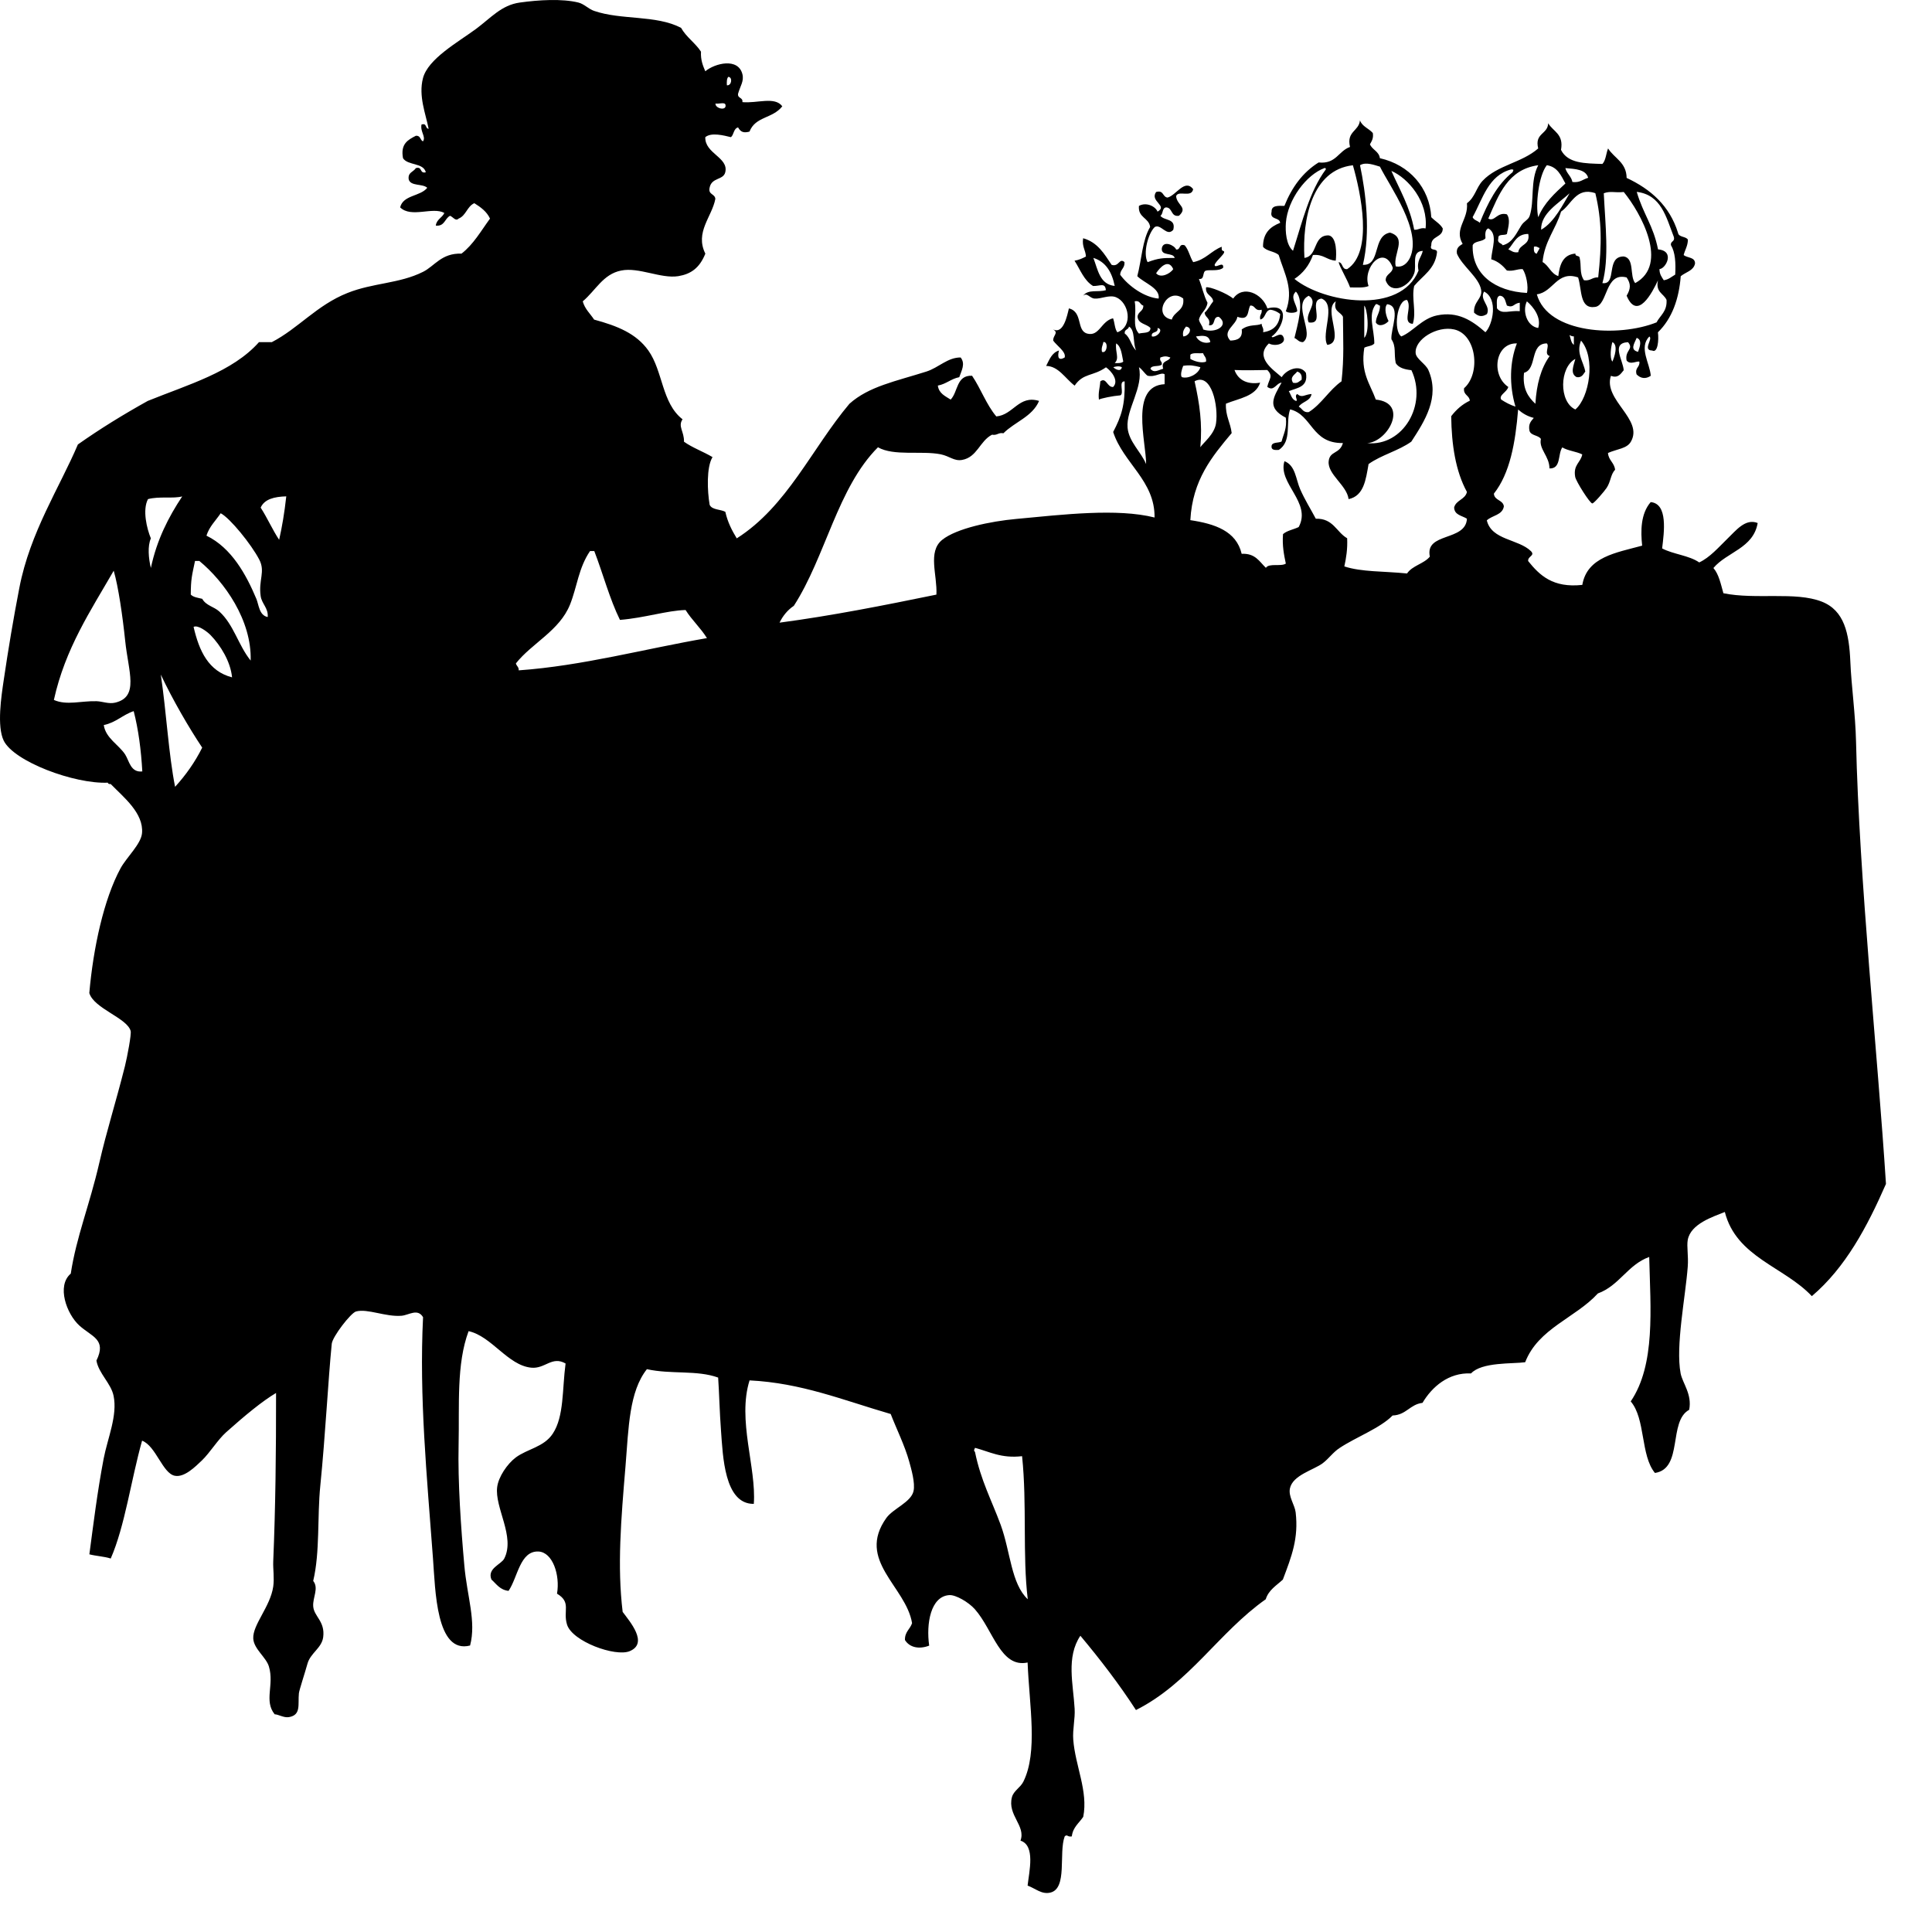 <?xml version="1.0" encoding="UTF-8" standalone="no"?>
<!DOCTYPE svg PUBLIC "-//W3C//DTD SVG 1.1//EN" "http://www.w3.org/Graphics/SVG/1.1/DTD/svg11.dtd">
<svg width="100%" height="100%" viewBox="0 0 35 35" version="1.1" xmlns="http://www.w3.org/2000/svg" xmlns:xlink="http://www.w3.org/1999/xlink" xml:space="preserve" xmlns:serif="http://www.serif.com/" style="fill-rule:evenodd;clip-rule:evenodd;stroke-linejoin:round;stroke-miterlimit:1.414;">
    <g transform="matrix(1,0,0,1,-171.764,-99.837)">
        <path d="M192.397,103.567C192.527,103.494 192.694,103.572 192.734,103.671C192.927,103.563 192.588,103.485 192.708,103.315C192.85,103.275 192.821,103.406 192.915,103.416C193.072,103.377 193.226,103.069 193.379,103.263C193.351,103.428 193.111,103.276 193.07,103.39C193.085,103.559 193.29,103.592 193.122,103.746C192.969,103.769 193.011,103.6 192.89,103.594C192.813,103.602 192.839,103.714 192.786,103.746C192.855,103.84 193.072,103.788 193.019,104C192.901,104.134 192.797,103.885 192.683,103.95C192.562,104.066 192.467,104.429 192.554,104.586C192.755,104.512 192.831,104.509 193.045,104.51C193.016,104.401 192.792,104.487 192.812,104.331C192.842,104.187 193.041,104.281 193.071,104.357C193.159,104.366 193.112,104.244 193.226,104.281C193.298,104.362 193.32,104.492 193.38,104.586C193.604,104.542 193.706,104.381 193.897,104.307C193.895,104.342 193.893,104.378 193.923,104.382C194.004,104.405 193.793,104.551 193.768,104.636C193.773,104.715 193.936,104.553 193.923,104.687C193.848,104.756 193.674,104.72 193.612,104.739C193.539,104.758 193.595,104.907 193.484,104.89C193.539,105.031 193.572,105.194 193.639,105.322C193.621,105.458 193.512,105.503 193.484,105.627C193.498,105.698 193.548,105.733 193.561,105.806C193.786,105.885 194.044,105.73 193.845,105.577C193.723,105.568 193.797,105.748 193.665,105.729C193.701,105.592 193.594,105.596 193.587,105.501C193.652,105.444 193.688,105.361 193.742,105.296C193.729,105.183 193.596,105.187 193.613,105.043C193.668,105.02 193.997,105.153 194.104,105.246C194.284,104.99 194.636,105.158 194.724,105.424C195.179,105.311 194.992,105.808 194.802,105.932C194.814,105.992 194.958,105.836 195.009,105.932C195.085,106.062 194.871,106.124 194.751,106.059C194.487,106.313 194.826,106.531 194.983,106.67C195.067,106.532 195.312,106.428 195.422,106.592C195.468,106.85 195.265,106.862 195.112,106.923C195.151,106.986 195.165,107.075 195.241,107.1C195.29,107.099 195.201,107.008 195.266,106.975C195.353,107.054 195.4,106.982 195.524,106.975C195.502,107.106 195.353,107.111 195.292,107.204C195.355,107.236 195.369,107.315 195.473,107.303C195.708,107.155 195.841,106.904 196.067,106.745C196.116,106.299 196.095,106.007 196.093,105.576C196.05,105.483 195.912,105.483 195.963,105.296C195.725,105.445 196.141,106.043 195.809,106.085C195.692,105.881 195.981,105.355 195.705,105.246C195.456,105.277 195.783,105.721 195.473,105.678C195.386,105.521 195.667,105.317 195.473,105.195C195.161,105.347 195.593,105.885 195.369,106.035C195.29,106.037 195.269,105.982 195.214,105.96C195.262,105.748 195.407,105.295 195.24,105.12C195.125,105.227 195.258,105.344 195.265,105.475C195.228,105.513 195.096,105.513 195.058,105.475C195.208,105.078 195.032,104.797 194.929,104.457C194.856,104.387 194.706,104.39 194.645,104.307C194.644,104.058 194.777,103.944 194.955,103.874C194.945,103.765 194.761,103.828 194.8,103.671C194.796,103.556 194.916,103.564 195.032,103.567C195.166,103.233 195.362,102.961 195.652,102.78C195.969,102.814 196.01,102.572 196.221,102.499C196.153,102.214 196.381,102.217 196.401,102.018C196.442,102.13 196.563,102.164 196.634,102.247C196.649,102.346 196.612,102.395 196.582,102.451C196.624,102.553 196.746,102.578 196.762,102.703C197.297,102.823 197.663,103.24 197.693,103.772C197.759,103.841 197.851,103.888 197.901,103.975C197.902,104.146 197.688,104.104 197.693,104.28C197.653,104.396 197.8,104.326 197.797,104.407C197.764,104.712 197.538,104.829 197.383,105.017C197.332,105.246 197.427,105.486 197.358,105.704C197.155,105.69 197.354,105.408 197.254,105.271C197.072,105.264 197,105.827 197.15,105.932C197.363,105.845 197.523,105.608 197.796,105.551C198.173,105.472 198.432,105.643 198.674,105.856C198.809,105.718 198.908,105.248 198.649,105.119C198.561,105.271 198.775,105.376 198.701,105.527C198.607,105.587 198.54,105.566 198.468,105.501C198.455,105.299 198.62,105.251 198.597,105.093C198.562,104.864 198.256,104.663 198.158,104.433C198.14,104.323 198.205,104.292 198.261,104.255C198.1,103.98 198.368,103.818 198.339,103.519C198.488,103.409 198.506,103.236 198.623,103.112C198.894,102.825 199.333,102.788 199.63,102.526C199.56,102.246 199.803,102.273 199.811,102.07C199.899,102.22 200.096,102.263 200.043,102.552C200.166,102.8 200.48,102.797 200.793,102.807C200.856,102.742 200.859,102.616 200.896,102.526C201.008,102.705 201.228,102.776 201.232,103.06C201.67,103.265 202.01,103.565 202.162,104.052C202.174,104.14 202.306,104.115 202.342,104.179C202.34,104.294 202.288,104.364 202.265,104.458C202.332,104.512 202.474,104.492 202.471,104.612C202.443,104.744 202.302,104.765 202.212,104.841C202.181,105.249 202.056,105.607 201.799,105.857C201.818,106.003 201.794,106.24 201.695,106.187C201.514,106.184 201.715,105.973 201.643,105.933C201.447,106.133 201.655,106.422 201.669,106.645C201.576,106.708 201.485,106.694 201.412,106.619C201.377,106.494 201.474,106.495 201.463,106.39C201.428,106.368 201.296,106.456 201.231,106.367C201.196,106.177 201.37,106.168 201.257,106.036C200.944,106.052 201.166,106.357 201.179,106.544C201.117,106.621 201.072,106.691 200.947,106.646C200.802,107.083 201.545,107.433 201.308,107.84C201.236,107.965 201.063,107.969 200.894,108.043C200.904,108.178 201.009,108.217 201.023,108.348C200.941,108.429 200.947,108.561 200.868,108.678C200.828,108.738 200.639,108.96 200.61,108.957C200.567,108.957 200.314,108.557 200.3,108.476C200.261,108.255 200.4,108.219 200.428,108.069C200.319,108.015 200.168,108.004 200.067,107.942C199.982,108.061 200.049,108.332 199.834,108.323C199.834,108.101 199.637,107.971 199.679,107.789C199.632,107.716 199.494,107.733 199.471,107.637C199.448,107.512 199.503,107.465 199.55,107.408C199.433,107.379 199.343,107.323 199.266,107.256C199.217,107.861 199.117,108.414 198.827,108.78C198.837,108.907 198.991,108.89 199.008,109.009C198.984,109.17 198.796,109.172 198.699,109.264C198.786,109.625 199.271,109.599 199.499,109.822C199.579,109.905 199.438,109.912 199.448,110.001C199.657,110.261 199.897,110.491 200.429,110.433C200.516,109.925 201.044,109.85 201.513,109.722C201.486,109.462 201.483,109.146 201.668,108.933C201.983,108.962 201.911,109.477 201.875,109.772C202.075,109.879 202.364,109.898 202.547,110.026C202.739,109.937 202.898,109.752 203.063,109.591C203.206,109.456 203.382,109.221 203.606,109.312C203.527,109.771 203.05,109.835 202.804,110.127C202.903,110.24 202.938,110.419 202.985,110.584C203.573,110.704 204.288,110.549 204.767,110.736C205.176,110.896 205.263,111.309 205.285,111.829C205.302,112.247 205.377,112.779 205.388,113.277C205.445,115.777 205.781,118.947 205.93,121.285C205.588,122.066 205.196,122.801 204.587,123.318C204.087,122.785 203.219,122.614 203.011,121.793C202.798,121.88 202.392,122.006 202.339,122.3C202.318,122.42 202.354,122.586 202.339,122.785C202.299,123.325 202.116,124.222 202.21,124.717C202.245,124.897 202.421,125.095 202.365,125.377C201.982,125.584 202.26,126.443 201.745,126.521C201.482,126.205 201.576,125.537 201.306,125.225C201.757,124.559 201.664,123.548 201.641,122.608C201.25,122.749 201.101,123.127 200.711,123.269C200.304,123.714 199.631,123.901 199.394,124.515C199.167,124.547 198.609,124.508 198.413,124.718C198.007,124.698 197.706,124.961 197.534,125.251C197.304,125.279 197.241,125.471 196.992,125.48C196.77,125.708 196.329,125.872 196.036,126.066C195.914,126.144 195.84,126.259 195.726,126.345C195.564,126.467 195.182,126.559 195.132,126.802C195.102,126.95 195.219,127.096 195.236,127.234C195.291,127.705 195.165,128.026 195.004,128.453C194.888,128.56 194.746,128.641 194.694,128.809C193.841,129.411 193.31,130.33 192.343,130.816C192.035,130.341 191.694,129.898 191.336,129.47C191.075,129.86 191.207,130.346 191.232,130.792C191.243,130.973 191.193,131.169 191.207,131.351C191.242,131.825 191.48,132.286 191.388,132.75C191.314,132.863 191.2,132.937 191.181,133.105C191.099,133.121 191.101,133.059 191.052,133.105C190.94,133.406 191.106,134.047 190.793,134.123C190.636,134.16 190.53,134.053 190.38,133.996C190.409,133.736 190.524,133.269 190.251,133.182C190.352,132.911 190.011,132.722 190.096,132.395C190.126,132.279 190.25,132.221 190.303,132.114C190.57,131.575 190.411,130.736 190.38,129.955C189.889,130.059 189.756,129.363 189.424,128.989C189.313,128.863 189.076,128.724 188.959,128.734C188.624,128.758 188.54,129.249 188.597,129.649C188.417,129.719 188.242,129.685 188.158,129.547C188.154,129.398 188.252,129.351 188.287,129.242C188.177,128.576 187.27,128.108 187.822,127.335C187.943,127.167 188.266,127.052 188.313,126.852C188.348,126.701 188.269,126.44 188.236,126.317C188.154,126.021 188.002,125.718 187.9,125.453C187.024,125.198 186.284,124.891 185.343,124.844C185.118,125.562 185.468,126.421 185.42,127.081C184.884,127.088 184.86,126.207 184.826,125.76C184.8,125.412 184.793,125.073 184.774,124.793C184.387,124.653 183.922,124.738 183.483,124.641C183.162,125.047 183.152,125.695 183.096,126.393C183.014,127.375 182.944,128.208 183.044,129.038C183.171,129.21 183.518,129.605 183.172,129.749C182.912,129.858 182.129,129.573 182.036,129.267C181.959,129.017 182.12,128.866 181.855,128.708C181.913,128.371 181.777,127.957 181.519,127.944C181.182,127.93 181.144,128.414 180.977,128.657C180.821,128.64 180.758,128.534 180.667,128.452C180.584,128.249 180.846,128.178 180.899,128.072C181.102,127.673 180.722,127.151 180.771,126.776C180.794,126.593 180.952,126.358 181.107,126.241C181.318,126.084 181.618,126.053 181.778,125.809C181.985,125.496 181.947,125.01 182.01,124.538C181.763,124.396 181.64,124.638 181.39,124.614C180.965,124.574 180.67,124.043 180.253,123.952C180.03,124.552 180.088,125.288 180.072,126.011C180.057,126.69 180.114,127.506 180.176,128.198C180.225,128.757 180.395,129.211 180.28,129.647C179.663,129.806 179.651,128.637 179.608,128.071C179.496,126.558 179.357,125.147 179.428,123.699C179.329,123.534 179.173,123.661 179.04,123.673C178.751,123.698 178.42,123.538 178.213,123.596C178.118,123.623 177.787,124.052 177.774,124.181C177.708,124.844 177.659,125.831 177.567,126.748C177.509,127.321 177.563,127.951 177.438,128.477C177.544,128.609 177.427,128.776 177.438,128.936C177.45,129.121 177.656,129.206 177.619,129.495C177.593,129.695 177.389,129.78 177.334,129.977C177.288,130.144 177.186,130.45 177.179,130.511C177.158,130.711 177.224,130.906 176.999,130.944C176.906,130.96 176.81,130.895 176.74,130.893C176.542,130.649 176.735,130.362 176.636,130.029C176.587,129.86 176.362,129.711 176.352,129.52C176.339,129.271 176.661,128.944 176.714,128.579C176.736,128.422 176.708,128.262 176.714,128.121C176.755,127.138 176.766,126.16 176.765,125.072C176.512,125.222 176.2,125.481 175.861,125.783C175.704,125.925 175.572,126.148 175.423,126.293C175.306,126.404 175.107,126.606 174.932,126.572C174.709,126.53 174.59,126.033 174.338,125.936C174.137,126.651 174.028,127.481 173.77,128.071C173.653,128.033 173.504,128.027 173.383,127.995C173.454,127.462 173.526,126.871 173.641,126.266C173.712,125.893 173.897,125.48 173.821,125.121C173.775,124.898 173.55,124.716 173.511,124.485C173.701,124.099 173.426,124.054 173.201,123.85C172.971,123.641 172.785,123.131 173.046,122.91C173.148,122.241 173.385,121.675 173.563,120.903C173.699,120.311 173.854,119.839 174.028,119.149C174.07,118.978 174.147,118.573 174.131,118.514C174.065,118.276 173.466,118.109 173.382,117.827C173.453,117.008 173.646,116.122 173.949,115.565C174.057,115.368 174.32,115.127 174.337,114.93C174.368,114.566 174.004,114.281 173.769,114.04C173.738,114.045 173.723,114.035 173.717,114.016C173.11,114.042 172.016,113.633 171.831,113.254C171.705,112.992 171.788,112.45 171.831,112.161C171.915,111.591 172.007,111.043 172.115,110.484C172.31,109.476 172.845,108.666 173.175,107.889C173.576,107.606 173.999,107.346 174.441,107.1C175.172,106.804 175.975,106.577 176.456,106.035C176.534,106.035 176.611,106.035 176.689,106.035C177.168,105.787 177.504,105.365 178.058,105.145C178.522,104.959 178.998,104.977 179.427,104.762C179.635,104.66 179.763,104.418 180.124,104.432C180.341,104.265 180.479,104.018 180.641,103.797C180.582,103.669 180.472,103.59 180.357,103.518C180.225,103.576 180.208,103.743 180.072,103.797C180.018,103.851 179.972,103.768 179.918,103.746C179.819,103.794 179.822,103.941 179.659,103.924C179.672,103.811 179.774,103.783 179.814,103.695C179.603,103.577 179.214,103.791 179.013,103.594C179.067,103.367 179.38,103.397 179.504,103.239C179.42,103.16 179.201,103.215 179.168,103.086C179.149,102.958 179.256,102.952 179.297,102.883C179.42,102.845 179.36,102.989 179.478,102.958C179.435,102.781 179.151,102.839 179.065,102.703C179.016,102.443 179.155,102.37 179.297,102.297C179.385,102.288 179.374,102.375 179.426,102.398C179.486,102.315 179.373,102.224 179.4,102.093C179.502,102.061 179.463,102.167 179.529,102.17C179.475,101.895 179.343,101.578 179.426,101.255C179.515,100.905 180.056,100.604 180.382,100.365C180.658,100.161 180.847,99.929 181.182,99.883C181.525,99.835 181.946,99.81 182.242,99.883C182.347,99.909 182.427,100.001 182.526,100.034C183.022,100.205 183.645,100.104 184.102,100.341C184.196,100.51 184.359,100.613 184.463,100.773C184.455,100.925 184.498,101.026 184.541,101.128C184.715,100.983 185.135,100.877 185.213,101.179C185.246,101.308 185.175,101.392 185.135,101.534C185.121,101.624 185.227,101.597 185.213,101.687C185.478,101.713 185.801,101.579 185.936,101.763C185.757,101.99 185.451,101.942 185.342,102.221C185.236,102.25 185.182,102.23 185.135,102.145C185.052,102.166 185.061,102.275 185.006,102.322C184.874,102.29 184.649,102.231 184.541,102.322C184.531,102.62 184.967,102.688 184.903,102.957C184.868,103.105 184.656,103.046 184.619,103.238C184.59,103.367 184.717,103.345 184.723,103.441C184.662,103.765 184.349,104.044 184.542,104.432C184.436,104.696 184.276,104.803 184.051,104.84C183.734,104.889 183.338,104.673 183.018,104.738C182.689,104.802 182.556,105.099 182.321,105.296C182.359,105.436 182.457,105.519 182.527,105.627C182.951,105.742 183.289,105.878 183.509,106.186C183.777,106.563 183.75,107.138 184.129,107.433C184.04,107.563 184.161,107.656 184.155,107.839C184.309,107.949 184.507,108.019 184.672,108.118C184.56,108.299 184.577,108.734 184.62,108.982C184.662,109.077 184.815,109.061 184.904,109.109C184.946,109.297 185.024,109.447 185.111,109.59C186.026,109.008 186.47,107.962 187.152,107.152C187.504,106.836 187.99,106.745 188.547,106.568C188.769,106.497 188.931,106.311 189.167,106.313C189.258,106.429 189.182,106.551 189.142,106.67C188.992,106.699 188.907,106.794 188.754,106.822C188.772,106.965 188.887,107.012 188.986,107.076C189.122,106.937 189.086,106.631 189.374,106.644C189.532,106.877 189.633,107.168 189.813,107.381C190.123,107.354 190.22,106.988 190.588,107.1C190.465,107.388 190.146,107.48 189.942,107.686C189.847,107.668 189.831,107.73 189.735,107.712C189.511,107.828 189.468,108.12 189.193,108.169C189.05,108.195 188.967,108.1 188.805,108.067C188.46,107.998 187.957,108.104 187.669,107.94C186.935,108.675 186.72,109.922 186.145,110.812C186.032,110.888 185.947,110.992 185.886,111.117C186.83,110.992 187.782,110.803 188.728,110.609C188.746,110.252 188.566,109.835 188.831,109.618C189.089,109.409 189.712,109.28 190.175,109.238C191.027,109.158 192.004,109.042 192.68,109.212C192.688,108.544 192.114,108.229 191.93,107.663C192.078,107.379 192.148,107.177 192.138,106.746C192.019,106.741 192.136,106.964 192.06,106.999C191.93,107.009 191.702,107.054 191.672,107.077C191.656,106.944 191.691,106.859 191.697,106.746C191.806,106.664 191.818,106.854 191.929,106.848C192.042,106.736 191.895,106.556 191.8,106.491C191.562,106.659 191.391,106.59 191.232,106.823C191.062,106.694 190.939,106.469 190.716,106.466C190.774,106.355 190.817,106.227 190.948,106.187C190.917,106.307 190.939,106.378 191.051,106.314C191.084,106.213 190.908,106.099 190.844,106.008C190.838,105.909 190.949,105.869 190.844,105.806C191.028,105.894 191.095,105.564 191.128,105.424C191.387,105.487 191.258,105.83 191.463,105.881C191.68,105.936 191.713,105.652 191.928,105.603C191.959,105.683 191.957,105.793 192.006,105.857C192.303,105.745 192.212,105.313 191.98,105.221C191.857,105.173 191.709,105.256 191.592,105.246C191.501,105.238 191.459,105.13 191.385,105.195C191.479,105.069 191.66,105.138 191.798,105.093C191.784,104.95 191.693,105.022 191.566,105.018C191.401,104.918 191.334,104.721 191.23,104.56C191.311,104.547 191.375,104.516 191.437,104.484C191.43,104.365 191.362,104.305 191.386,104.153C191.648,104.225 191.77,104.437 191.902,104.635C192.038,104.678 192.039,104.502 192.135,104.585C192.144,104.696 192.06,104.715 192.057,104.814C192.208,105.022 192.498,105.225 192.754,105.246C192.785,105.057 192.49,104.964 192.367,104.84C192.446,104.544 192.458,104.182 192.6,103.949C192.579,103.78 192.376,103.783 192.397,103.567ZM184.932,101.382C185.018,101.394 185.041,101.235 184.958,101.229C184.929,101.26 184.929,101.319 184.932,101.382ZM184.907,101.736C184.896,101.68 184.78,101.726 184.726,101.712C184.715,101.802 184.931,101.854 184.907,101.736ZM197.306,104.509C197.535,104.018 196.936,103.209 196.763,102.856C196.67,102.83 196.509,102.764 196.402,102.83C196.508,103.335 196.595,104.041 196.454,104.635C196.785,104.65 196.621,104.11 196.945,104.051C197.265,104.148 196.995,104.44 197.049,104.662C197.183,104.691 197.267,104.591 197.306,104.509ZM195.395,104.509C195.644,104.475 195.544,104.096 195.834,104.101C195.987,104.128 195.976,104.453 195.962,104.559C195.8,104.55 195.742,104.438 195.549,104.457C195.482,104.645 195.369,104.788 195.214,104.89C195.742,105.32 197.134,105.547 197.462,104.739C197.423,104.556 197.513,104.502 197.539,104.382C197.324,104.389 197.434,104.651 197.384,104.789C197.299,105.032 196.968,105.189 196.867,104.917C196.865,104.796 196.985,104.796 196.996,104.688C196.834,104.25 196.439,104.691 196.557,105.019C196.474,105.056 196.34,105.043 196.222,105.044C196.168,104.892 196.037,104.683 196.014,104.586C196.099,104.596 196.067,104.721 196.169,104.713C196.649,104.4 196.413,103.321 196.273,102.831C195.527,102.914 195.354,103.82 195.395,104.509ZM198.726,103.796C198.841,103.863 198.884,103.671 199.063,103.72C199.13,103.812 199.089,103.947 199.063,104.076C199.02,104.109 198.899,104.067 198.908,104.152C198.881,104.248 198.963,104.235 198.987,104.28C199.166,104.238 199.242,104.049 199.322,103.924C199.374,103.841 199.454,103.819 199.476,103.746C199.565,103.477 199.482,103.112 199.631,102.83C199.079,102.906 198.916,103.364 198.726,103.796ZM199.786,102.83C199.637,103.018 199.578,103.553 199.631,103.772C199.737,103.511 199.932,103.338 200.123,103.161C200.044,103.017 199.98,102.859 199.786,102.83ZM195.059,103.873C195.047,104.03 195.064,104.277 195.188,104.38C195.355,103.858 195.487,103.302 195.783,102.905C195.782,102.889 195.779,102.876 195.757,102.882C195.431,103.002 195.091,103.452 195.059,103.873ZM200.25,103.134C200.387,103.151 200.439,103.085 200.535,103.058C200.493,102.905 200.302,102.898 200.122,102.882C200.147,102.983 200.229,103.03 200.25,103.134ZM196.97,102.933C197.121,103.275 197.307,103.583 197.383,103.999C197.466,104.005 197.493,103.956 197.59,103.975C197.639,103.49 197.278,103.067 196.97,102.933ZM198.442,103.771C198.463,103.826 198.532,103.834 198.572,103.873C198.716,103.515 198.885,103.181 199.166,102.957C199.172,102.925 199.207,102.906 199.14,102.906C198.726,103.015 198.627,103.436 198.442,103.771ZM200.044,103.67C199.949,103.99 199.744,104.204 199.709,104.584C199.824,104.648 199.857,104.793 199.994,104.839C200.02,104.627 200.08,104.449 200.304,104.431C200.296,104.49 200.378,104.46 200.381,104.508C200.416,104.65 200.373,104.785 200.459,104.914C200.579,104.93 200.607,104.857 200.717,104.862C200.783,104.261 200.784,103.831 200.665,103.337C200.318,103.217 200.229,103.549 200.044,103.67ZM200.818,103.338C200.845,103.901 200.919,104.522 200.793,104.966C201.067,105.001 200.845,104.482 201.18,104.483C201.38,104.515 201.282,104.84 201.387,104.966C202.005,104.627 201.489,103.693 201.18,103.315C201.014,103.333 200.944,103.292 200.818,103.338ZM201.801,104.355C202.116,104.382 201.939,104.709 201.827,104.711C201.826,104.804 201.868,104.857 201.905,104.914C201.996,104.901 202.046,104.849 202.112,104.812C202.124,104.596 202.112,104.406 202.035,104.279C202.022,104.199 202.114,104.221 202.086,104.126C201.948,103.771 201.86,103.366 201.415,103.313C201.535,103.722 201.714,103.917 201.801,104.355ZM199.683,103.999C199.924,103.865 200.09,103.519 200.199,103.338C200.002,103.52 199.674,103.701 199.683,103.999ZM198.675,104.152C198.624,104.222 198.478,104.195 198.443,104.28C198.425,104.807 198.851,105.115 199.426,105.144C199.457,105.036 199.414,104.803 199.348,104.712C199.242,104.709 199.185,104.755 199.063,104.738C198.988,104.649 198.903,104.571 198.779,104.534C198.789,104.341 198.907,104.078 198.726,103.974C198.671,103.996 198.667,104.068 198.675,104.152ZM199.088,104.355C199.144,104.376 199.176,104.421 199.269,104.406C199.288,104.254 199.49,104.283 199.45,104.075C199.234,104.075 199.191,104.244 199.088,104.355ZM199.605,104.432C199.617,104.395 199.643,104.368 199.656,104.33C199.622,104.322 199.608,104.294 199.553,104.306C199.549,104.368 199.549,104.427 199.605,104.432ZM191.958,105.017C191.908,104.77 191.8,104.58 191.571,104.509C191.654,104.723 191.685,104.989 191.958,105.017ZM192.708,104.787C192.789,104.886 192.966,104.794 193.018,104.712C192.931,104.514 192.775,104.684 192.708,104.787ZM199.605,105.169C199.806,105.887 201.09,105.952 201.774,105.677C201.841,105.549 201.968,105.479 201.955,105.27C201.902,105.153 201.752,105.132 201.8,104.915C201.698,105.134 201.427,105.658 201.232,105.194C201.305,105.07 201.313,104.983 201.232,104.863C200.836,104.76 200.895,105.363 200.663,105.397C200.377,105.441 200.425,105.092 200.353,104.863C199.969,104.732 199.904,105.131 199.605,105.169ZM192.992,105.626C193.036,105.474 193.228,105.468 193.199,105.245C192.913,105.024 192.631,105.56 192.992,105.626ZM198.883,105.423C198.974,105.541 199.107,105.458 199.296,105.474C199.296,105.423 199.296,105.373 199.296,105.321C199.177,105.336 199.189,105.42 199.063,105.373C199.034,105.3 199.031,105.202 198.934,105.194C198.861,105.216 198.884,105.332 198.883,105.423ZM192.397,105.88C192.476,105.857 192.607,105.884 192.605,105.779C192.536,105.702 192.385,105.709 192.372,105.576C192.377,105.48 192.48,105.48 192.476,105.373C192.413,105.358 192.421,105.274 192.32,105.295C192.361,105.53 192.268,105.741 192.397,105.88ZM199.63,105.779C199.691,105.587 199.543,105.396 199.425,105.296C199.339,105.468 199.422,105.747 199.63,105.779ZM196.661,106.059C196.624,106.108 196.535,106.105 196.48,106.136C196.406,106.589 196.586,106.792 196.688,107.076C197.292,107.137 196.915,107.837 196.533,107.865C197.181,107.927 197.628,107.168 197.333,106.543C197.208,106.53 197.102,106.5 197.049,106.415C197.013,106.233 197.061,106.12 196.971,105.983C196.954,105.801 197.159,105.378 196.893,105.348C196.827,105.424 196.886,105.591 196.919,105.653C196.874,105.71 196.744,105.775 196.688,105.678C196.695,105.559 196.765,105.501 196.764,105.374C196.732,105.372 196.729,105.34 196.688,105.348C196.539,105.542 196.661,105.8 196.661,106.059ZM194.18,105.576C194.159,105.731 193.892,105.835 194.052,106.007C194.185,106.003 194.279,105.962 194.259,105.805C194.397,105.704 194.528,105.748 194.62,105.703C194.62,105.762 194.664,105.777 194.646,105.855C194.837,105.83 194.94,105.72 194.956,105.525C194.907,105.488 194.852,105.456 194.775,105.448C194.676,105.467 194.694,105.606 194.595,105.625C194.574,105.538 194.633,105.528 194.62,105.448C194.492,105.481 194.511,105.368 194.414,105.372C194.358,105.465 194.405,105.658 194.18,105.576ZM196.479,105.958C196.585,105.848 196.531,105.421 196.479,105.373C196.479,105.568 196.479,105.762 196.479,105.958ZM192.14,105.88C192.242,105.95 192.255,106.105 192.346,106.185C192.283,106.061 192.335,105.822 192.217,105.753C192.209,105.813 192.127,105.8 192.14,105.88ZM193.199,105.931C193.302,105.933 193.388,105.774 193.25,105.753C193.217,105.797 193.182,105.839 193.199,105.931ZM192.631,105.931C192.723,105.958 192.857,105.801 192.734,105.779C192.753,105.884 192.61,105.828 192.631,105.931ZM198.107,105.805C197.8,105.735 197.387,105.984 197.41,106.235C197.418,106.338 197.594,106.432 197.641,106.542C197.855,107.034 197.573,107.466 197.331,107.838C197.102,108.003 196.785,108.08 196.557,108.244C196.507,108.526 196.473,108.821 196.195,108.879C196.164,108.628 195.811,108.431 195.834,108.194C195.852,108.002 196.036,108.065 196.092,107.863C195.521,107.873 195.539,107.352 195.136,107.253C195.05,107.492 195.174,107.832 194.929,107.988C194.855,107.992 194.788,107.991 194.8,107.912C194.814,107.842 194.925,107.865 194.981,107.836C195.015,107.701 195.082,107.596 195.058,107.404C194.705,107.222 194.831,107.037 194.981,106.769C194.881,106.777 194.843,106.938 194.722,106.845C194.754,106.697 194.836,106.656 194.722,106.54C194.545,106.544 194.295,106.548 194.128,106.54C194.203,106.748 194.397,106.804 194.593,106.769C194.512,107.019 194.21,107.053 193.973,107.15C193.962,107.372 194.056,107.493 194.077,107.683C193.723,108.106 193.368,108.528 193.328,109.26C193.774,109.327 194.161,109.457 194.258,109.87C194.505,109.857 194.579,110.011 194.697,110.124C194.752,110.034 194.972,110.106 195.058,110.047C195.024,109.885 194.991,109.725 195.007,109.513C195.078,109.449 195.198,109.43 195.291,109.385C195.532,108.94 194.907,108.592 195.033,108.192C195.234,108.268 195.239,108.521 195.318,108.7C195.401,108.89 195.513,109.067 195.601,109.234C195.919,109.225 195.974,109.477 196.169,109.588C196.178,109.786 196.151,109.945 196.118,110.098C196.43,110.201 196.828,110.183 197.254,110.226C197.35,110.082 197.559,110.052 197.667,109.921C197.574,109.474 198.317,109.65 198.339,109.234C198.25,109.177 198.111,109.169 198.107,109.03C198.142,108.894 198.308,108.888 198.339,108.749C198.133,108.374 198.06,107.89 198.054,107.377C198.143,107.261 198.25,107.163 198.391,107.096C198.383,106.995 198.27,106.997 198.287,106.87C198.592,106.604 198.515,105.895 198.107,105.805ZM193.431,105.931C193.47,106.021 193.594,106.074 193.69,106.034C193.664,105.9 193.554,105.916 193.431,105.931ZM200.276,106.084C200.276,106.034 200.276,105.982 200.276,105.931C200.241,105.932 200.219,105.919 200.198,105.906C200.219,105.971 200.225,106.05 200.276,106.084ZM201.439,106.211C201.472,106.119 201.518,105.994 201.414,105.958C201.372,106.06 201.287,106.174 201.439,106.211ZM200.483,106.568C200.445,106.615 200.425,106.681 200.328,106.67C200.2,106.605 200.275,106.452 200.303,106.339C200.015,106.49 200.001,107.117 200.303,107.255C200.556,107.042 200.676,106.321 200.406,106.007C200.313,106.235 200.45,106.386 200.483,106.568ZM191.727,106.211C191.822,106.251 191.847,106.018 191.752,106.033C191.744,106.094 191.711,106.129 191.727,106.211ZM199.088,106.847C199.067,106.938 198.91,106.995 198.96,107.076C199.037,107.126 199.12,107.172 199.218,107.203C199.103,106.816 199.112,106.396 199.244,106.058C198.849,106.047 198.769,106.632 199.088,106.847ZM200.974,106.388C201.007,106.314 201.087,106.09 200.974,106.034C200.95,106.111 200.919,106.316 200.974,106.388ZM191.958,106.414C192.022,106.417 192.083,106.417 192.113,106.388C192.086,106.264 192.079,106.117 191.984,106.058C191.964,106.218 192.049,106.325 191.958,106.414ZM199.373,106.591C199.342,106.877 199.447,107.029 199.579,107.152C199.6,106.8 199.68,106.505 199.838,106.287C199.727,106.251 199.842,106.109 199.786,106.058C199.47,106.061 199.618,106.521 199.373,106.591ZM193.328,106.263C193.328,106.287 193.328,106.313 193.328,106.339C193.405,106.384 193.532,106.421 193.612,106.389C193.625,106.31 193.575,106.291 193.56,106.236C193.479,106.242 193.37,106.22 193.328,106.263ZM192.785,106.313C192.764,106.384 192.822,106.379 192.811,106.441C192.764,106.488 192.626,106.444 192.605,106.517C192.669,106.602 192.749,106.541 192.836,106.517C192.791,106.362 192.935,106.395 192.966,106.313C192.893,106.287 192.859,106.287 192.785,106.313ZM193.199,106.464C193.175,106.522 193.142,106.633 193.174,106.669C193.288,106.706 193.476,106.615 193.51,106.489C193.386,106.458 193.326,106.446 193.199,106.464ZM192.088,106.49C192.039,106.459 191.954,106.48 191.933,106.49C191.967,106.526 192.069,106.582 192.088,106.49ZM192.191,107.584C192.214,107.841 192.434,108.021 192.527,108.244C192.528,107.844 192.227,106.828 192.862,106.797C192.862,106.736 192.862,106.676 192.862,106.617C192.793,106.574 192.694,106.677 192.552,106.643C192.494,106.598 192.459,106.531 192.397,106.489C192.484,106.851 192.162,107.253 192.191,107.584ZM195.188,106.771C195.278,106.79 195.297,106.742 195.343,106.719C195.357,106.629 195.322,106.588 195.265,106.568C195.216,106.63 195.125,106.666 195.188,106.771ZM193.793,107.508C193.84,107.195 193.712,106.579 193.405,106.744C193.496,107.152 193.549,107.515 193.509,107.939C193.568,107.853 193.763,107.705 193.793,107.508ZM174.445,108.879C174.341,109.075 174.424,109.414 174.497,109.59C174.435,109.73 174.455,109.953 174.497,110.126C174.606,109.613 174.817,109.204 175.065,108.83C174.904,108.874 174.649,108.824 174.445,108.879ZM176.486,109.033C176.607,109.219 176.699,109.433 176.821,109.616C176.874,109.378 176.916,109.138 176.95,108.829C176.732,108.835 176.555,108.879 176.486,109.033ZM176.486,110.634C176.444,110.342 176.576,110.194 176.46,109.973C176.318,109.7 175.932,109.223 175.762,109.135C175.674,109.267 175.557,109.373 175.504,109.541C175.959,109.762 176.223,110.245 176.408,110.685C176.453,110.792 176.458,110.986 176.614,111.015C176.627,110.85 176.506,110.778 176.486,110.634ZM182.453,109.82C182.245,110.125 182.219,110.467 182.091,110.788C181.901,111.263 181.399,111.489 181.11,111.855C181.121,111.904 181.165,111.918 181.161,111.981C182.31,111.9 183.449,111.59 184.571,111.397C184.457,111.212 184.298,111.071 184.184,110.888C183.851,110.896 183.443,111.031 182.995,111.067C182.807,110.685 182.689,110.233 182.53,109.82C182.504,109.82 182.479,109.82 182.453,109.82ZM175.22,110.608C175.266,110.657 175.35,110.666 175.427,110.685C175.498,110.81 175.638,110.825 175.737,110.915C176,111.154 176.081,111.527 176.305,111.804C176.326,111.074 175.831,110.374 175.375,109.999C175.349,109.999 175.323,109.999 175.297,109.999C175.239,110.274 175.222,110.327 175.22,110.608ZM172.74,112.517C172.973,112.621 173.24,112.531 173.515,112.54C173.621,112.544 173.736,112.594 173.851,112.566C174.288,112.462 174.09,112.007 174.032,111.447C173.985,110.998 173.909,110.468 173.824,110.176C173.407,110.9 172.946,111.583 172.74,112.517ZM175.581,111.345C175.516,111.277 175.346,111.152 175.271,111.194C175.372,111.63 175.54,111.997 175.968,112.108C175.94,111.819 175.758,111.528 175.581,111.345ZM174.936,114.091C175.127,113.881 175.294,113.648 175.427,113.381C175.191,113.028 174.893,112.516 174.677,112.058C174.778,112.735 174.818,113.5 174.936,114.091ZM173.644,112.972C173.678,113.21 173.917,113.329 174.032,113.506C174.105,113.621 174.13,113.837 174.342,113.812C174.32,113.419 174.271,113.051 174.186,112.72C173.988,112.785 173.865,112.927 173.644,112.972ZM189.427,126.141C189.533,126.659 189.728,127.015 189.893,127.463C190.072,127.955 190.08,128.524 190.383,128.809C190.286,128.017 190.371,127.085 190.28,126.217C189.9,126.261 189.691,126.135 189.427,126.066C189.417,126.1 189.396,126.106 189.427,126.141Z"/>
    </g>
</svg>
